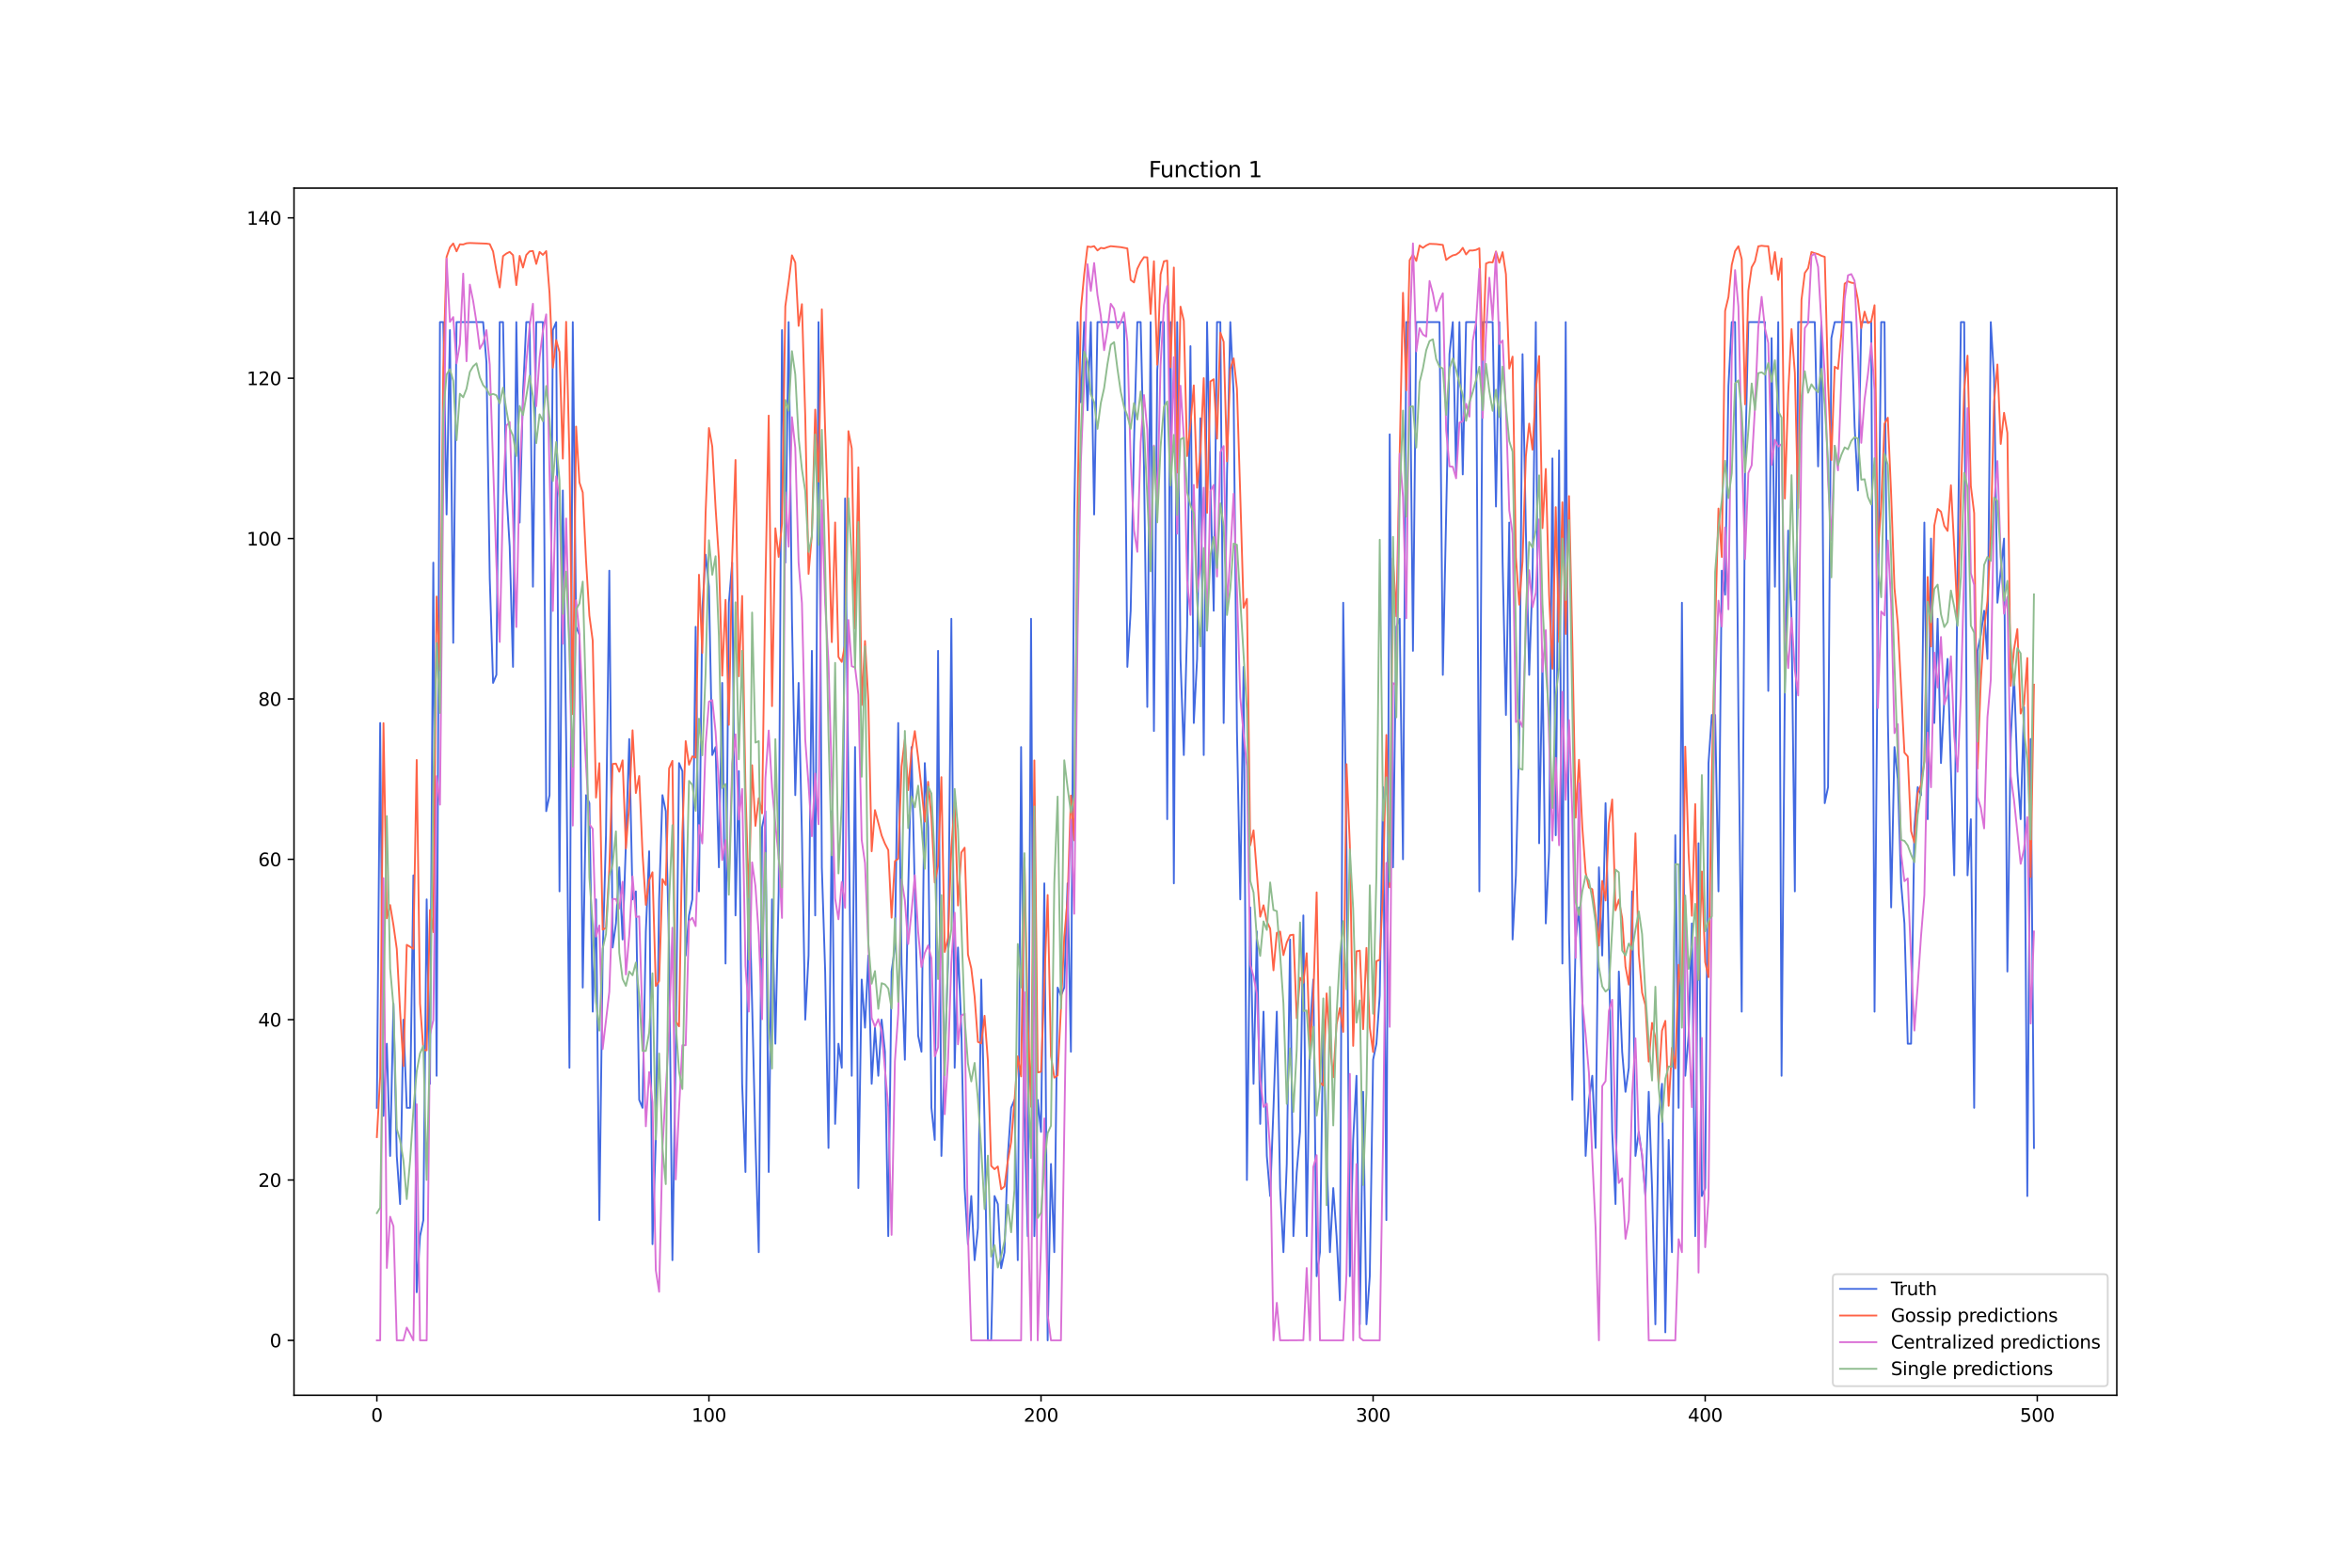 <?xml version="1.0" encoding="utf-8" standalone="no"?>
<!DOCTYPE svg PUBLIC "-//W3C//DTD SVG 1.1//EN"
  "http://www.w3.org/Graphics/SVG/1.1/DTD/svg11.dtd">
<svg xmlns:xlink="http://www.w3.org/1999/xlink" width="1296pt" height="864pt" viewBox="0 0 1296 864" xmlns="http://www.w3.org/2000/svg" version="1.1">
 <defs>
  <style type="text/css">*{stroke-linejoin: round; stroke-linecap: butt}</style>
 </defs>
 <g id="figure_1">
  <g id="patch_1">
   <path d="M 0 864 
L 1296 864 
L 1296 0 
L 0 0 
z
" style="fill: #ffffff"/>
  </g>
  <g id="axes_1">
   <g id="patch_2">
    <path d="M 162 768.96 
L 1166.4 768.96 
L 1166.4 103.68 
L 162 103.68 
z
" style="fill: #ffffff"/>
   </g>
   <g id="matplotlib.axis_1">
    <g id="xtick_1">
     <g id="line2d_1">
      <defs>
       <path id="m7f5d285eaa" d="M 0 0 
L 0 3.5 
" style="stroke: #000000; stroke-width: 0.8"/>
      </defs>
      <g>
       <use xlink:href="#m7f5d285eaa" x="207.655" y="768.96" style="stroke: #000000; stroke-width: 0.8"/>
      </g>
     </g>
     <g id="text_1">
      <!-- 0 -->
      <g transform="translate(204.473 783.558) scale(0.1 -0.1)">
       <defs>
        <path id="DejaVuSans-30" d="M 2034 4250 
Q 1547 4250 1301 3770 
Q 1056 3291 1056 2328 
Q 1056 1369 1301 889 
Q 1547 409 2034 409 
Q 2525 409 2770 889 
Q 3016 1369 3016 2328 
Q 3016 3291 2770 3770 
Q 2525 4250 2034 4250 
z
M 2034 4750 
Q 2819 4750 3233 4129 
Q 3647 3509 3647 2328 
Q 3647 1150 3233 529 
Q 2819 -91 2034 -91 
Q 1250 -91 836 529 
Q 422 1150 422 2328 
Q 422 3509 836 4129 
Q 1250 4750 2034 4750 
z
" transform="scale(0.016)"/>
       </defs>
       <use xlink:href="#DejaVuSans-30"/>
      </g>
     </g>
    </g>
    <g id="xtick_2">
     <g id="line2d_2">
      <g>
       <use xlink:href="#m7f5d285eaa" x="390.639" y="768.96" style="stroke: #000000; stroke-width: 0.8"/>
      </g>
     </g>
     <g id="text_2">
      <!-- 100 -->
      <g transform="translate(381.095 783.558) scale(0.1 -0.1)">
       <defs>
        <path id="DejaVuSans-31" d="M 794 531 
L 1825 531 
L 1825 4091 
L 703 3866 
L 703 4441 
L 1819 4666 
L 2450 4666 
L 2450 531 
L 3481 531 
L 3481 0 
L 794 0 
L 794 531 
z
" transform="scale(0.016)"/>
       </defs>
       <use xlink:href="#DejaVuSans-31"/>
       <use xlink:href="#DejaVuSans-30" x="63.623"/>
       <use xlink:href="#DejaVuSans-30" x="127.246"/>
      </g>
     </g>
    </g>
    <g id="xtick_3">
     <g id="line2d_3">
      <g>
       <use xlink:href="#m7f5d285eaa" x="573.623" y="768.96" style="stroke: #000000; stroke-width: 0.8"/>
      </g>
     </g>
     <g id="text_3">
      <!-- 200 -->
      <g transform="translate(564.079 783.558) scale(0.1 -0.1)">
       <defs>
        <path id="DejaVuSans-32" d="M 1228 531 
L 3431 531 
L 3431 0 
L 469 0 
L 469 531 
Q 828 903 1448 1529 
Q 2069 2156 2228 2338 
Q 2531 2678 2651 2914 
Q 2772 3150 2772 3378 
Q 2772 3750 2511 3984 
Q 2250 4219 1831 4219 
Q 1534 4219 1204 4116 
Q 875 4013 500 3803 
L 500 4441 
Q 881 4594 1212 4672 
Q 1544 4750 1819 4750 
Q 2544 4750 2975 4387 
Q 3406 4025 3406 3419 
Q 3406 3131 3298 2873 
Q 3191 2616 2906 2266 
Q 2828 2175 2409 1742 
Q 1991 1309 1228 531 
z
" transform="scale(0.016)"/>
       </defs>
       <use xlink:href="#DejaVuSans-32"/>
       <use xlink:href="#DejaVuSans-30" x="63.623"/>
       <use xlink:href="#DejaVuSans-30" x="127.246"/>
      </g>
     </g>
    </g>
    <g id="xtick_4">
     <g id="line2d_4">
      <g>
       <use xlink:href="#m7f5d285eaa" x="756.607" y="768.96" style="stroke: #000000; stroke-width: 0.8"/>
      </g>
     </g>
     <g id="text_4">
      <!-- 300 -->
      <g transform="translate(747.063 783.558) scale(0.1 -0.1)">
       <defs>
        <path id="DejaVuSans-33" d="M 2597 2516 
Q 3050 2419 3304 2112 
Q 3559 1806 3559 1356 
Q 3559 666 3084 287 
Q 2609 -91 1734 -91 
Q 1441 -91 1130 -33 
Q 819 25 488 141 
L 488 750 
Q 750 597 1062 519 
Q 1375 441 1716 441 
Q 2309 441 2620 675 
Q 2931 909 2931 1356 
Q 2931 1769 2642 2001 
Q 2353 2234 1838 2234 
L 1294 2234 
L 1294 2753 
L 1863 2753 
Q 2328 2753 2575 2939 
Q 2822 3125 2822 3475 
Q 2822 3834 2567 4026 
Q 2313 4219 1838 4219 
Q 1578 4219 1281 4162 
Q 984 4106 628 3988 
L 628 4550 
Q 988 4650 1302 4700 
Q 1616 4750 1894 4750 
Q 2613 4750 3031 4423 
Q 3450 4097 3450 3541 
Q 3450 3153 3228 2886 
Q 3006 2619 2597 2516 
z
" transform="scale(0.016)"/>
       </defs>
       <use xlink:href="#DejaVuSans-33"/>
       <use xlink:href="#DejaVuSans-30" x="63.623"/>
       <use xlink:href="#DejaVuSans-30" x="127.246"/>
      </g>
     </g>
    </g>
    <g id="xtick_5">
     <g id="line2d_5">
      <g>
       <use xlink:href="#m7f5d285eaa" x="939.591" y="768.96" style="stroke: #000000; stroke-width: 0.8"/>
      </g>
     </g>
     <g id="text_5">
      <!-- 400 -->
      <g transform="translate(930.047 783.558) scale(0.1 -0.1)">
       <defs>
        <path id="DejaVuSans-34" d="M 2419 4116 
L 825 1625 
L 2419 1625 
L 2419 4116 
z
M 2253 4666 
L 3047 4666 
L 3047 1625 
L 3713 1625 
L 3713 1100 
L 3047 1100 
L 3047 0 
L 2419 0 
L 2419 1100 
L 313 1100 
L 313 1709 
L 2253 4666 
z
" transform="scale(0.016)"/>
       </defs>
       <use xlink:href="#DejaVuSans-34"/>
       <use xlink:href="#DejaVuSans-30" x="63.623"/>
       <use xlink:href="#DejaVuSans-30" x="127.246"/>
      </g>
     </g>
    </g>
    <g id="xtick_6">
     <g id="line2d_6">
      <g>
       <use xlink:href="#m7f5d285eaa" x="1122.575" y="768.96" style="stroke: #000000; stroke-width: 0.8"/>
      </g>
     </g>
     <g id="text_6">
      <!-- 500 -->
      <g transform="translate(1113.032 783.558) scale(0.1 -0.1)">
       <defs>
        <path id="DejaVuSans-35" d="M 691 4666 
L 3169 4666 
L 3169 4134 
L 1269 4134 
L 1269 2991 
Q 1406 3038 1543 3061 
Q 1681 3084 1819 3084 
Q 2600 3084 3056 2656 
Q 3513 2228 3513 1497 
Q 3513 744 3044 326 
Q 2575 -91 1722 -91 
Q 1428 -91 1123 -41 
Q 819 9 494 109 
L 494 744 
Q 775 591 1075 516 
Q 1375 441 1709 441 
Q 2250 441 2565 725 
Q 2881 1009 2881 1497 
Q 2881 1984 2565 2268 
Q 2250 2553 1709 2553 
Q 1456 2553 1204 2497 
Q 953 2441 691 2322 
L 691 4666 
z
" transform="scale(0.016)"/>
       </defs>
       <use xlink:href="#DejaVuSans-35"/>
       <use xlink:href="#DejaVuSans-30" x="63.623"/>
       <use xlink:href="#DejaVuSans-30" x="127.246"/>
      </g>
     </g>
    </g>
   </g>
   <g id="matplotlib.axis_2">
    <g id="ytick_1">
     <g id="line2d_7">
      <defs>
       <path id="m6c3703bf5f" d="M 0 0 
L -3.5 0 
" style="stroke: #000000; stroke-width: 0.8"/>
      </defs>
      <g>
       <use xlink:href="#m6c3703bf5f" x="162" y="738.72" style="stroke: #000000; stroke-width: 0.8"/>
      </g>
     </g>
     <g id="text_7">
      <!-- 0 -->
      <g transform="translate(148.637 742.519) scale(0.1 -0.1)">
       <use xlink:href="#DejaVuSans-30"/>
      </g>
     </g>
    </g>
    <g id="ytick_2">
     <g id="line2d_8">
      <g>
       <use xlink:href="#m6c3703bf5f" x="162" y="650.342" style="stroke: #000000; stroke-width: 0.8"/>
      </g>
     </g>
     <g id="text_8">
      <!-- 20 -->
      <g transform="translate(142.275 654.141) scale(0.1 -0.1)">
       <use xlink:href="#DejaVuSans-32"/>
       <use xlink:href="#DejaVuSans-30" x="63.623"/>
      </g>
     </g>
    </g>
    <g id="ytick_3">
     <g id="line2d_9">
      <g>
       <use xlink:href="#m6c3703bf5f" x="162" y="561.964" style="stroke: #000000; stroke-width: 0.8"/>
      </g>
     </g>
     <g id="text_9">
      <!-- 40 -->
      <g transform="translate(142.275 565.763) scale(0.1 -0.1)">
       <use xlink:href="#DejaVuSans-34"/>
       <use xlink:href="#DejaVuSans-30" x="63.623"/>
      </g>
     </g>
    </g>
    <g id="ytick_4">
     <g id="line2d_10">
      <g>
       <use xlink:href="#m6c3703bf5f" x="162" y="473.586" style="stroke: #000000; stroke-width: 0.8"/>
      </g>
     </g>
     <g id="text_10">
      <!-- 60 -->
      <g transform="translate(142.275 477.385) scale(0.1 -0.1)">
       <defs>
        <path id="DejaVuSans-36" d="M 2113 2584 
Q 1688 2584 1439 2293 
Q 1191 2003 1191 1497 
Q 1191 994 1439 701 
Q 1688 409 2113 409 
Q 2538 409 2786 701 
Q 3034 994 3034 1497 
Q 3034 2003 2786 2293 
Q 2538 2584 2113 2584 
z
M 3366 4563 
L 3366 3988 
Q 3128 4100 2886 4159 
Q 2644 4219 2406 4219 
Q 1781 4219 1451 3797 
Q 1122 3375 1075 2522 
Q 1259 2794 1537 2939 
Q 1816 3084 2150 3084 
Q 2853 3084 3261 2657 
Q 3669 2231 3669 1497 
Q 3669 778 3244 343 
Q 2819 -91 2113 -91 
Q 1303 -91 875 529 
Q 447 1150 447 2328 
Q 447 3434 972 4092 
Q 1497 4750 2381 4750 
Q 2619 4750 2861 4703 
Q 3103 4656 3366 4563 
z
" transform="scale(0.016)"/>
       </defs>
       <use xlink:href="#DejaVuSans-36"/>
       <use xlink:href="#DejaVuSans-30" x="63.623"/>
      </g>
     </g>
    </g>
    <g id="ytick_5">
     <g id="line2d_11">
      <g>
       <use xlink:href="#m6c3703bf5f" x="162" y="385.208" style="stroke: #000000; stroke-width: 0.8"/>
      </g>
     </g>
     <g id="text_11">
      <!-- 80 -->
      <g transform="translate(142.275 389.007) scale(0.1 -0.1)">
       <defs>
        <path id="DejaVuSans-38" d="M 2034 2216 
Q 1584 2216 1326 1975 
Q 1069 1734 1069 1313 
Q 1069 891 1326 650 
Q 1584 409 2034 409 
Q 2484 409 2743 651 
Q 3003 894 3003 1313 
Q 3003 1734 2745 1975 
Q 2488 2216 2034 2216 
z
M 1403 2484 
Q 997 2584 770 2862 
Q 544 3141 544 3541 
Q 544 4100 942 4425 
Q 1341 4750 2034 4750 
Q 2731 4750 3128 4425 
Q 3525 4100 3525 3541 
Q 3525 3141 3298 2862 
Q 3072 2584 2669 2484 
Q 3125 2378 3379 2068 
Q 3634 1759 3634 1313 
Q 3634 634 3220 271 
Q 2806 -91 2034 -91 
Q 1263 -91 848 271 
Q 434 634 434 1313 
Q 434 1759 690 2068 
Q 947 2378 1403 2484 
z
M 1172 3481 
Q 1172 3119 1398 2916 
Q 1625 2713 2034 2713 
Q 2441 2713 2670 2916 
Q 2900 3119 2900 3481 
Q 2900 3844 2670 4047 
Q 2441 4250 2034 4250 
Q 1625 4250 1398 4047 
Q 1172 3844 1172 3481 
z
" transform="scale(0.016)"/>
       </defs>
       <use xlink:href="#DejaVuSans-38"/>
       <use xlink:href="#DejaVuSans-30" x="63.623"/>
      </g>
     </g>
    </g>
    <g id="ytick_6">
     <g id="line2d_12">
      <g>
       <use xlink:href="#m6c3703bf5f" x="162" y="296.829" style="stroke: #000000; stroke-width: 0.8"/>
      </g>
     </g>
     <g id="text_12">
      <!-- 100 -->
      <g transform="translate(135.912 300.629) scale(0.1 -0.1)">
       <use xlink:href="#DejaVuSans-31"/>
       <use xlink:href="#DejaVuSans-30" x="63.623"/>
       <use xlink:href="#DejaVuSans-30" x="127.246"/>
      </g>
     </g>
    </g>
    <g id="ytick_7">
     <g id="line2d_13">
      <g>
       <use xlink:href="#m6c3703bf5f" x="162" y="208.451" style="stroke: #000000; stroke-width: 0.8"/>
      </g>
     </g>
     <g id="text_13">
      <!-- 120 -->
      <g transform="translate(135.912 212.251) scale(0.1 -0.1)">
       <use xlink:href="#DejaVuSans-31"/>
       <use xlink:href="#DejaVuSans-32" x="63.623"/>
       <use xlink:href="#DejaVuSans-30" x="127.246"/>
      </g>
     </g>
    </g>
    <g id="ytick_8">
     <g id="line2d_14">
      <g>
       <use xlink:href="#m6c3703bf5f" x="162" y="120.073" style="stroke: #000000; stroke-width: 0.8"/>
      </g>
     </g>
     <g id="text_14">
      <!-- 140 -->
      <g transform="translate(135.912 123.873) scale(0.1 -0.1)">
       <use xlink:href="#DejaVuSans-31"/>
       <use xlink:href="#DejaVuSans-34" x="63.623"/>
       <use xlink:href="#DejaVuSans-30" x="127.246"/>
      </g>
     </g>
    </g>
   </g>
   <g id="line2d_15">
    <path d="M 207.655 610.572 
L 209.484 398.464 
L 211.314 614.991 
L 213.144 575.221 
L 214.974 637.085 
L 216.804 553.126 
L 218.634 637.085 
L 220.463 663.599 
L 222.293 561.964 
L 224.123 610.572 
L 225.953 610.572 
L 227.783 482.424 
L 229.613 712.207 
L 231.442 681.274 
L 233.272 672.436 
L 235.102 495.68 
L 236.932 597.315 
L 238.762 310.086 
L 240.592 592.896 
L 242.422 177.519 
L 244.251 177.519 
L 246.081 283.573 
L 247.911 181.938 
L 249.741 354.275 
L 251.571 177.519 
L 266.209 177.519 
L 268.039 199.614 
L 269.869 318.924 
L 271.699 376.37 
L 273.529 371.951 
L 275.359 177.519 
L 277.189 177.519 
L 279.018 270.316 
L 280.848 301.248 
L 282.678 367.532 
L 284.508 177.519 
L 286.338 287.992 
L 288.168 217.289 
L 289.997 177.519 
L 291.827 177.519 
L 293.657 323.343 
L 295.487 177.519 
L 299.147 177.519 
L 300.976 447.072 
L 302.806 438.234 
L 304.636 181.938 
L 306.466 177.519 
L 308.296 491.261 
L 310.126 270.316 
L 311.956 407.302 
L 313.785 588.477 
L 315.615 177.519 
L 317.445 345.437 
L 319.275 349.856 
L 321.105 544.288 
L 322.935 438.234 
L 324.764 442.653 
L 326.594 557.545 
L 328.424 495.68 
L 330.254 672.436 
L 332.084 526.613 
L 333.914 460.329 
L 335.743 314.505 
L 337.573 522.194 
L 339.403 508.937 
L 341.233 478.005 
L 343.063 517.775 
L 344.893 464.748 
L 346.723 407.302 
L 348.552 495.68 
L 350.382 491.261 
L 352.212 606.153 
L 354.042 610.572 
L 355.872 513.356 
L 357.702 469.167 
L 359.531 685.693 
L 361.361 628.247 
L 363.191 495.68 
L 365.021 438.234 
L 366.851 447.072 
L 368.681 522.194 
L 370.51 694.531 
L 372.34 579.639 
L 374.17 420.559 
L 376 424.978 
L 377.83 526.613 
L 379.66 504.518 
L 381.489 495.68 
L 383.319 345.437 
L 385.149 491.261 
L 386.979 336.6 
L 388.809 305.667 
L 390.639 323.343 
L 392.469 416.14 
L 394.298 411.721 
L 396.128 478.005 
L 397.958 376.37 
L 399.788 531.031 
L 401.618 332.181 
L 403.448 310.086 
L 405.277 504.518 
L 407.107 424.978 
L 408.937 597.315 
L 410.767 645.923 
L 412.597 482.424 
L 414.427 553.126 
L 416.256 628.247 
L 418.086 690.112 
L 419.916 455.91 
L 421.746 447.072 
L 423.576 645.923 
L 425.406 495.68 
L 427.236 575.221 
L 429.065 491.261 
L 430.895 181.938 
L 432.725 310.086 
L 434.555 177.519 
L 436.385 341.019 
L 438.215 438.234 
L 440.044 376.37 
L 441.874 460.329 
L 443.704 561.964 
L 445.534 526.613 
L 447.364 358.694 
L 449.194 504.518 
L 451.023 177.519 
L 452.853 478.005 
L 454.683 535.45 
L 456.513 632.666 
L 458.343 447.072 
L 460.173 619.41 
L 462.003 575.221 
L 463.832 588.477 
L 465.662 274.735 
L 469.322 592.896 
L 471.152 411.721 
L 472.982 654.761 
L 474.811 539.869 
L 476.641 566.383 
L 478.471 526.613 
L 480.301 597.315 
L 482.131 566.383 
L 483.961 592.896 
L 485.79 561.964 
L 487.62 579.639 
L 489.45 681.274 
L 491.28 535.45 
L 493.11 522.194 
L 494.94 398.464 
L 496.77 531.031 
L 498.599 584.058 
L 500.429 491.261 
L 502.259 411.721 
L 505.919 570.802 
L 507.749 579.639 
L 509.578 420.559 
L 511.408 455.91 
L 513.238 610.572 
L 515.068 628.247 
L 516.898 358.694 
L 518.728 637.085 
L 522.387 531.031 
L 524.217 341.019 
L 526.047 588.477 
L 527.877 522.194 
L 529.707 566.383 
L 531.536 654.761 
L 533.366 685.693 
L 535.196 659.18 
L 537.026 694.531 
L 538.856 676.855 
L 540.686 539.869 
L 542.516 619.41 
L 544.345 738.72 
L 546.175 738.72 
L 548.005 659.18 
L 549.835 663.599 
L 551.665 698.95 
L 553.495 690.112 
L 555.324 637.085 
L 557.154 610.572 
L 558.984 606.153 
L 560.814 694.531 
L 562.644 411.721 
L 564.474 614.991 
L 566.303 681.274 
L 568.133 341.019 
L 569.963 681.274 
L 571.793 606.153 
L 573.623 623.828 
L 575.453 486.842 
L 577.283 738.72 
L 579.112 641.504 
L 580.942 690.112 
L 582.772 544.288 
L 584.602 548.707 
L 586.432 544.288 
L 588.262 486.842 
L 590.091 579.639 
L 591.921 283.573 
L 593.751 177.519 
L 595.581 221.708 
L 597.411 177.519 
L 599.241 226.127 
L 601.07 177.519 
L 602.9 283.573 
L 604.73 177.519 
L 619.369 177.519 
L 621.199 367.532 
L 623.029 336.6 
L 624.858 243.803 
L 626.688 177.519 
L 628.518 177.519 
L 630.348 257.059 
L 632.178 389.627 
L 634.008 177.519 
L 635.837 402.883 
L 637.667 204.032 
L 639.497 177.519 
L 641.327 177.519 
L 643.157 451.491 
L 644.987 177.519 
L 646.817 486.842 
L 648.646 177.519 
L 650.476 363.113 
L 652.306 416.14 
L 654.136 345.437 
L 655.966 190.776 
L 657.796 398.464 
L 659.625 363.113 
L 661.455 230.546 
L 663.285 416.14 
L 665.115 177.519 
L 666.945 265.897 
L 668.775 336.6 
L 670.604 177.519 
L 672.434 177.519 
L 674.264 398.464 
L 676.094 261.478 
L 677.924 177.519 
L 679.754 217.289 
L 681.583 402.883 
L 683.413 495.68 
L 685.243 367.532 
L 687.073 650.342 
L 688.903 500.099 
L 690.733 597.315 
L 692.563 513.356 
L 694.392 619.41 
L 696.222 557.545 
L 698.052 637.085 
L 699.882 659.18 
L 701.712 610.572 
L 703.542 557.545 
L 705.371 654.761 
L 707.201 690.112 
L 709.031 641.504 
L 710.861 517.775 
L 712.691 681.274 
L 714.521 645.923 
L 716.35 623.828 
L 718.18 504.518 
L 720.01 681.274 
L 721.84 566.383 
L 723.67 539.869 
L 725.5 703.369 
L 727.33 690.112 
L 729.159 561.964 
L 730.989 637.085 
L 732.819 690.112 
L 734.649 654.761 
L 736.479 681.274 
L 738.309 716.625 
L 740.138 332.181 
L 741.968 469.167 
L 743.798 703.369 
L 745.628 628.247 
L 747.458 592.896 
L 749.288 729.882 
L 751.117 601.734 
L 752.947 729.882 
L 754.777 703.369 
L 756.607 584.058 
L 758.437 575.221 
L 760.267 548.707 
L 762.097 433.816 
L 763.926 672.436 
L 765.756 239.384 
L 767.586 478.005 
L 769.416 345.437 
L 771.246 341.019 
L 773.076 473.586 
L 774.905 177.519 
L 776.735 177.519 
L 778.565 358.694 
L 780.395 177.519 
L 793.204 177.519 
L 795.034 371.951 
L 798.693 195.195 
L 800.523 177.519 
L 802.353 261.478 
L 804.183 177.519 
L 806.013 261.478 
L 807.843 177.519 
L 813.332 177.519 
L 815.162 491.261 
L 816.992 177.519 
L 822.481 177.519 
L 824.311 279.154 
L 826.141 177.519 
L 827.971 310.086 
L 829.801 394.045 
L 831.63 287.992 
L 833.46 517.775 
L 835.29 482.424 
L 837.12 407.302 
L 838.95 195.195 
L 840.78 292.411 
L 842.61 371.951 
L 844.439 318.924 
L 846.269 177.519 
L 848.099 464.748 
L 849.929 363.113 
L 851.759 508.937 
L 853.589 469.167 
L 855.418 252.64 
L 857.248 460.329 
L 859.078 248.222 
L 860.908 531.031 
L 862.738 177.519 
L 864.568 513.356 
L 866.397 606.153 
L 868.227 517.775 
L 870.057 500.099 
L 871.887 548.707 
L 873.717 637.085 
L 875.547 606.153 
L 877.377 592.896 
L 879.206 632.666 
L 881.036 478.005 
L 882.866 526.613 
L 884.696 442.653 
L 886.526 522.194 
L 888.356 623.828 
L 890.185 663.599 
L 892.015 535.45 
L 893.845 579.639 
L 895.675 601.734 
L 897.505 588.477 
L 899.335 491.261 
L 901.164 637.085 
L 902.994 623.828 
L 904.824 637.085 
L 906.654 659.18 
L 908.484 601.734 
L 910.314 654.761 
L 912.144 729.882 
L 913.973 614.991 
L 915.803 597.315 
L 917.633 734.301 
L 919.463 628.247 
L 921.293 690.112 
L 923.123 460.329 
L 924.952 610.572 
L 926.782 332.181 
L 928.612 592.896 
L 930.442 570.802 
L 932.272 508.937 
L 934.102 681.274 
L 935.931 464.748 
L 937.761 659.18 
L 939.591 654.761 
L 941.421 420.559 
L 943.251 394.045 
L 945.081 394.045 
L 946.911 491.261 
L 948.74 314.505 
L 950.57 327.762 
L 952.4 212.87 
L 954.23 177.519 
L 956.06 177.519 
L 957.89 394.045 
L 959.719 557.545 
L 961.549 257.059 
L 963.379 177.519 
L 972.528 177.519 
L 974.358 380.789 
L 976.188 186.357 
L 978.018 323.343 
L 979.848 177.519 
L 981.678 592.896 
L 983.507 376.37 
L 985.337 292.411 
L 987.167 341.019 
L 988.997 491.261 
L 990.827 177.519 
L 999.976 177.519 
L 1001.806 257.059 
L 1003.636 177.519 
L 1005.465 442.653 
L 1007.295 433.816 
L 1009.125 186.357 
L 1010.955 177.519 
L 1020.104 177.519 
L 1021.934 234.965 
L 1023.764 270.316 
L 1025.594 177.519 
L 1031.083 177.519 
L 1032.913 557.545 
L 1034.743 341.019 
L 1036.573 177.519 
L 1038.403 177.519 
L 1040.232 394.045 
L 1042.062 500.099 
L 1043.892 411.721 
L 1045.722 429.397 
L 1047.552 486.842 
L 1049.382 508.937 
L 1051.211 575.221 
L 1053.041 575.221 
L 1054.871 455.91 
L 1056.701 433.816 
L 1058.531 438.234 
L 1060.361 287.992 
L 1062.191 451.491 
L 1064.02 296.829 
L 1065.85 398.464 
L 1067.68 341.019 
L 1069.51 420.559 
L 1071.34 385.208 
L 1073.17 363.113 
L 1074.999 424.978 
L 1076.829 482.424 
L 1078.659 314.505 
L 1080.489 177.519 
L 1082.319 177.519 
L 1084.149 482.424 
L 1085.978 451.491 
L 1087.808 610.572 
L 1089.638 358.694 
L 1091.468 349.856 
L 1093.298 336.6 
L 1095.128 363.113 
L 1096.958 177.519 
L 1098.787 208.451 
L 1100.617 332.181 
L 1104.277 296.829 
L 1106.107 535.45 
L 1107.937 407.302 
L 1109.766 371.951 
L 1111.596 424.978 
L 1113.426 451.491 
L 1115.256 389.627 
L 1117.086 659.18 
L 1118.916 407.302 
L 1120.745 632.666 
L 1120.745 632.666 
" clip-path="url(#p308e7415fe)" style="fill: none; stroke: #4169e1; stroke-linecap: square"/>
   </g>
   <g id="line2d_16">
    <path d="M 207.655 626.696 
L 209.484 593.415 
L 211.314 398.564 
L 213.144 506.083 
L 214.974 498.803 
L 216.804 509.913 
L 218.634 522.984 
L 220.463 557.424 
L 222.293 587.545 
L 224.123 520.723 
L 225.953 521.772 
L 227.783 522.952 
L 229.613 418.842 
L 231.442 553.043 
L 233.272 578.683 
L 235.102 578.886 
L 236.932 501.547 
L 238.762 513.727 
L 240.592 328.765 
L 242.422 369.515 
L 244.251 202.708 
L 246.081 141.59 
L 247.911 136.343 
L 249.741 134.166 
L 251.571 138.518 
L 253.401 134.649 
L 255.23 134.737 
L 257.06 134.078 
L 258.89 133.92 
L 268.039 134.267 
L 269.869 134.534 
L 271.699 138.573 
L 273.529 149.298 
L 275.359 158.425 
L 277.189 141.14 
L 279.018 139.738 
L 280.848 138.819 
L 282.678 140.596 
L 284.508 157.12 
L 286.338 141.018 
L 288.168 147.458 
L 289.997 140.519 
L 291.827 138.535 
L 293.657 138.324 
L 295.487 145.452 
L 297.317 138.846 
L 299.147 140.475 
L 300.976 138.379 
L 302.806 161.455 
L 304.636 202.654 
L 306.466 187.477 
L 308.296 193.96 
L 310.126 252.762 
L 311.956 177.373 
L 313.785 252.501 
L 315.615 393.614 
L 317.445 235.072 
L 319.275 265.877 
L 321.105 271.392 
L 322.935 309.098 
L 324.764 339.291 
L 326.594 353.031 
L 328.424 439.573 
L 330.254 420.606 
L 332.084 512.392 
L 333.914 511.392 
L 335.743 479.249 
L 337.573 421.017 
L 339.403 420.847 
L 341.233 425.323 
L 343.063 419.034 
L 344.893 467.605 
L 346.723 443.39 
L 348.552 402.481 
L 350.382 437.07 
L 352.212 427.697 
L 354.042 470.46 
L 355.872 498.71 
L 357.702 485.024 
L 359.531 480.72 
L 361.361 543.419 
L 363.191 540.697 
L 365.021 484.511 
L 366.851 487.736 
L 368.681 423.46 
L 370.51 419.32 
L 372.34 562.938 
L 374.17 565.643 
L 376 458.865 
L 377.83 408.457 
L 379.66 421.462 
L 381.489 416.853 
L 383.319 417.536 
L 385.149 316.759 
L 386.979 359.874 
L 388.809 282.445 
L 390.639 235.887 
L 392.469 246.057 
L 394.298 279.909 
L 396.128 308.021 
L 397.958 372.371 
L 399.788 330.603 
L 401.618 399.503 
L 403.448 307.532 
L 405.277 253.509 
L 407.107 372.729 
L 408.937 328.452 
L 410.767 434.81 
L 412.597 494.658 
L 414.427 421.727 
L 416.256 455.164 
L 418.086 439.913 
L 419.916 448.262 
L 421.746 322.753 
L 423.576 229.047 
L 425.406 389.178 
L 427.236 291.14 
L 429.065 306.917 
L 430.895 288.506 
L 432.725 168.843 
L 434.555 155.433 
L 436.385 140.734 
L 438.215 144.684 
L 440.044 179.612 
L 441.874 167.62 
L 443.704 229.307 
L 445.534 316.298 
L 447.364 294.576 
L 449.194 225.755 
L 451.023 265.432 
L 452.853 170.487 
L 454.683 237.437 
L 456.513 288.931 
L 458.343 353.903 
L 460.173 287.947 
L 462.003 362.082 
L 463.832 364.809 
L 465.662 355.108 
L 467.492 237.617 
L 469.322 247.1 
L 471.152 346.366 
L 472.982 257.571 
L 474.811 388.588 
L 476.641 353.292 
L 478.471 386.294 
L 480.301 469.167 
L 482.131 446.479 
L 485.79 460.425 
L 487.62 464.964 
L 489.45 468.505 
L 491.28 505.759 
L 493.11 474.678 
L 494.94 473.233 
L 496.77 422.474 
L 498.599 407.546 
L 500.429 435.455 
L 502.259 414.257 
L 504.089 402.935 
L 505.919 417.623 
L 507.749 434.413 
L 509.578 452.851 
L 511.408 430.87 
L 513.238 450.569 
L 515.068 486.375 
L 516.898 477.142 
L 518.728 428.304 
L 520.557 524.637 
L 522.387 516.88 
L 524.217 467.136 
L 526.047 442.161 
L 527.877 499.053 
L 529.707 469.844 
L 531.536 467.171 
L 533.366 526.024 
L 535.196 533.706 
L 537.026 549.254 
L 538.856 574.239 
L 540.686 575.035 
L 542.516 559.824 
L 544.345 584.704 
L 546.175 642.559 
L 548.005 644.379 
L 549.835 642.881 
L 551.665 655.434 
L 553.495 653.914 
L 555.324 639.827 
L 557.154 629.432 
L 558.984 607.169 
L 560.814 582.171 
L 562.644 593.237 
L 564.474 472.849 
L 566.303 560.768 
L 568.133 609.976 
L 569.963 419.083 
L 571.793 591.041 
L 573.623 590.661 
L 577.283 493.279 
L 579.112 582.01 
L 580.942 593.945 
L 582.772 592.705 
L 584.602 555.713 
L 586.432 516.467 
L 588.262 495.719 
L 590.091 438.44 
L 591.921 463.158 
L 593.751 279.288 
L 595.581 170.581 
L 597.411 151.268 
L 599.241 135.852 
L 601.07 136.143 
L 602.9 135.664 
L 604.73 138.029 
L 606.56 136.614 
L 608.39 136.908 
L 610.22 136.212 
L 612.05 135.672 
L 617.539 136.217 
L 621.199 136.91 
L 623.029 154.289 
L 624.858 155.656 
L 626.688 148.132 
L 628.518 144.434 
L 630.348 141.736 
L 632.178 141.845 
L 634.008 173.056 
L 635.837 143.987 
L 637.667 200.99 
L 639.497 151.234 
L 641.327 144.03 
L 643.157 143.631 
L 644.987 202.447 
L 646.817 147.437 
L 648.646 260.43 
L 650.476 168.994 
L 652.306 176.78 
L 654.136 251.375 
L 655.966 233.78 
L 657.796 212.404 
L 659.625 268.81 
L 661.455 248.951 
L 663.285 208.398 
L 665.115 282.664 
L 666.945 210.226 
L 668.775 208.996 
L 670.604 241.746 
L 672.434 183.327 
L 674.264 188.37 
L 676.094 254.265 
L 677.924 203.254 
L 679.754 197.503 
L 681.583 214.278 
L 683.413 272.766 
L 685.243 335.012 
L 687.073 330.044 
L 688.903 465.891 
L 690.733 457.603 
L 694.392 505.214 
L 696.222 498.927 
L 698.052 507.858 
L 699.882 511.746 
L 701.712 534.78 
L 703.542 514.138 
L 705.371 513.416 
L 707.201 526.403 
L 709.031 519.4 
L 710.861 515.388 
L 712.691 515.134 
L 714.521 561.164 
L 716.35 538.887 
L 718.18 541.665 
L 720.01 525.349 
L 721.84 577.838 
L 723.67 549.327 
L 725.5 491.813 
L 727.33 596.544 
L 729.159 598.29 
L 730.989 547.508 
L 732.819 576.055 
L 734.649 593.675 
L 736.479 564.622 
L 738.309 555.551 
L 740.138 568.689 
L 741.968 421.138 
L 743.798 465.965 
L 745.628 576.409 
L 747.458 524.295 
L 749.288 523.923 
L 751.117 567.218 
L 752.947 522.433 
L 754.777 566.317 
L 756.607 579.788 
L 758.437 529.74 
L 760.267 528.996 
L 762.097 489.79 
L 763.926 405.06 
L 765.756 488.966 
L 767.586 307.696 
L 769.416 339.671 
L 773.076 161.375 
L 774.905 215.103 
L 776.735 143.381 
L 778.565 140.306 
L 780.395 143.793 
L 782.225 135.286 
L 784.055 136.614 
L 785.884 135.273 
L 787.714 134.383 
L 791.374 134.533 
L 795.034 134.982 
L 796.864 143.278 
L 798.693 141.805 
L 800.523 140.75 
L 802.353 140.284 
L 804.183 139 
L 806.013 136.592 
L 807.843 140.229 
L 809.672 138.035 
L 811.502 138.051 
L 813.332 137.717 
L 815.162 136.83 
L 816.992 198.437 
L 818.822 145.232 
L 820.651 144.509 
L 822.481 144.616 
L 824.311 138.574 
L 826.141 144.792 
L 827.971 138.962 
L 829.801 151.102 
L 831.63 203.122 
L 833.46 196.536 
L 835.29 307.183 
L 837.12 333.241 
L 838.95 309.336 
L 840.78 251.442 
L 842.61 233.465 
L 844.439 247.83 
L 846.269 214.981 
L 848.099 196.224 
L 849.929 291.071 
L 851.759 258.45 
L 853.589 327.832 
L 855.418 368.588 
L 857.248 279.504 
L 859.078 353.794 
L 860.908 276.833 
L 862.738 349.377 
L 864.568 273.405 
L 866.397 354.114 
L 868.227 450.636 
L 870.057 418.732 
L 871.887 455.905 
L 873.717 480.82 
L 875.547 489.182 
L 877.377 490.083 
L 879.206 504.352 
L 881.036 521.158 
L 882.866 485.496 
L 884.696 496.286 
L 886.526 453.806 
L 888.356 440.617 
L 890.185 501.687 
L 892.015 495.815 
L 893.845 506.039 
L 895.675 532.684 
L 897.505 542.641 
L 899.335 510.822 
L 901.164 459.287 
L 902.994 525.719 
L 904.824 547.029 
L 906.654 553.951 
L 908.484 585.086 
L 910.314 563.751 
L 912.144 572.058 
L 913.973 597.665 
L 915.803 568.045 
L 917.633 562.63 
L 919.463 609.463 
L 921.293 577.504 
L 923.123 588.793 
L 924.952 531.728 
L 926.782 547.021 
L 928.612 411.498 
L 930.442 470.157 
L 932.272 504.721 
L 934.102 443.165 
L 935.931 539.757 
L 937.761 480.298 
L 939.591 530.234 
L 941.421 538.542 
L 943.251 427.688 
L 945.081 345.183 
L 946.911 280.269 
L 948.74 306.968 
L 950.57 171.357 
L 952.4 163.735 
L 954.23 146.001 
L 956.06 138.397 
L 957.89 135.712 
L 959.719 142.785 
L 961.549 222.842 
L 963.379 160.195 
L 965.209 147.303 
L 967.039 144.023 
L 968.869 135.754 
L 970.698 135.434 
L 972.528 135.667 
L 974.358 135.706 
L 976.188 151.017 
L 978.018 138.944 
L 979.848 154.264 
L 981.678 142.423 
L 983.507 274.775 
L 985.337 216.442 
L 987.167 181.375 
L 988.997 205.491 
L 990.827 279.972 
L 992.657 165.182 
L 994.486 150.43 
L 996.316 147.798 
L 998.146 138.909 
L 999.976 139.54 
L 1001.806 140.04 
L 1003.636 140.982 
L 1005.465 141.56 
L 1007.295 210.751 
L 1009.125 253.538 
L 1010.955 202.102 
L 1012.785 203.308 
L 1014.615 184.079 
L 1016.444 156.34 
L 1018.274 155.068 
L 1020.104 155.804 
L 1021.934 156.099 
L 1023.764 165.285 
L 1025.594 180.786 
L 1027.424 171.754 
L 1029.253 178.02 
L 1031.083 177.183 
L 1032.913 168.2 
L 1034.743 304.758 
L 1036.573 279.093 
L 1038.403 233.5 
L 1040.232 230.195 
L 1042.062 272.481 
L 1043.892 324.059 
L 1045.722 343.868 
L 1049.382 414.794 
L 1051.211 416.91 
L 1053.041 458.088 
L 1054.871 464.329 
L 1056.701 437.115 
L 1058.531 432.467 
L 1060.361 419.494 
L 1062.191 317.989 
L 1064.02 356.253 
L 1065.85 289.615 
L 1067.68 280.472 
L 1069.51 282.006 
L 1071.34 289.828 
L 1073.17 292.615 
L 1074.999 267.469 
L 1076.829 302.057 
L 1078.659 340.675 
L 1080.489 272.735 
L 1082.319 214.343 
L 1084.149 196.005 
L 1085.978 267.813 
L 1087.808 282.828 
L 1089.638 423.596 
L 1091.468 374.961 
L 1093.298 346.632 
L 1095.128 331.294 
L 1096.958 295.723 
L 1098.787 221.409 
L 1100.617 200.866 
L 1102.447 244.687 
L 1104.277 227.499 
L 1106.107 238.579 
L 1107.937 377.98 
L 1109.766 357.844 
L 1111.596 346.695 
L 1113.426 393.269 
L 1115.256 388.319 
L 1117.086 362.669 
L 1118.916 483.301 
L 1120.745 377.33 
L 1120.745 377.33 
" clip-path="url(#p308e7415fe)" style="fill: none; stroke: #ff6347; stroke-linecap: square"/>
   </g>
   <g id="line2d_17">
    <path d="M 207.655 738.72 
L 209.484 738.72 
L 211.314 483.973 
L 213.144 698.801 
L 214.974 670.556 
L 216.804 675.814 
L 218.634 738.72 
L 222.293 738.72 
L 224.123 731.676 
L 225.953 735.069 
L 227.783 738.72 
L 229.613 608.59 
L 231.442 738.72 
L 235.102 738.72 
L 236.932 570.189 
L 238.762 562.267 
L 240.592 427.724 
L 242.422 443.473 
L 244.251 266.697 
L 246.081 142.592 
L 247.911 177.364 
L 249.741 174.766 
L 251.571 200.281 
L 253.401 189.648 
L 255.23 150.815 
L 257.06 199.107 
L 258.89 156.859 
L 260.72 165.876 
L 262.55 177.632 
L 264.38 192.23 
L 266.209 188.963 
L 268.039 181.929 
L 269.869 200.953 
L 273.529 310.682 
L 275.359 353.805 
L 277.189 273.58 
L 279.018 234.593 
L 280.848 232.653 
L 282.678 286.303 
L 284.508 345.576 
L 286.338 260.572 
L 288.168 222.849 
L 289.997 199.864 
L 291.827 179.947 
L 293.657 167.412 
L 295.487 223.857 
L 297.317 197.111 
L 299.147 182.358 
L 300.976 173.277 
L 302.806 261.066 
L 304.636 336.726 
L 306.466 262.494 
L 308.296 274.43 
L 310.126 354.803 
L 311.956 285.757 
L 313.785 354.833 
L 315.615 455.002 
L 317.445 330.85 
L 319.275 349.351 
L 321.105 389.336 
L 324.764 454.238 
L 326.594 456.807 
L 328.424 516.171 
L 330.254 510.035 
L 332.084 578.174 
L 335.743 546.665 
L 337.573 495.414 
L 339.403 495.528 
L 341.233 500.723 
L 343.063 485.936 
L 344.893 537.074 
L 346.723 515.544 
L 348.552 482.981 
L 350.382 505.379 
L 352.212 505.053 
L 355.872 620.726 
L 357.702 590.849 
L 359.531 607.46 
L 361.361 700.017 
L 363.191 711.935 
L 365.021 633.112 
L 368.681 568.306 
L 370.51 511.288 
L 372.34 650.049 
L 374.17 610.962 
L 376 576.05 
L 377.83 576.054 
L 379.66 507.672 
L 381.489 505.815 
L 383.319 510.428 
L 385.149 454.713 
L 386.979 464.838 
L 388.809 410.33 
L 390.639 386.731 
L 392.469 385.812 
L 394.298 403.309 
L 396.128 432.343 
L 397.958 474.004 
L 399.788 463.019 
L 401.618 485.767 
L 403.448 420.908 
L 405.277 404.71 
L 407.107 451.674 
L 408.937 434.804 
L 410.767 532.394 
L 412.597 557.519 
L 414.427 475.26 
L 416.256 488.321 
L 418.086 515.184 
L 419.916 561.718 
L 421.746 429.041 
L 423.576 402.623 
L 425.406 434.161 
L 427.236 454.214 
L 429.065 472.162 
L 430.895 505.891 
L 432.725 271.255 
L 434.555 301.285 
L 436.385 229.934 
L 438.215 246.778 
L 440.044 310.157 
L 441.874 332.338 
L 443.704 407.711 
L 445.534 432.517 
L 447.364 460.881 
L 449.194 426.317 
L 451.023 454.277 
L 452.853 275.647 
L 454.683 332.67 
L 456.513 364.819 
L 460.173 495.155 
L 462.003 506.641 
L 463.832 486.076 
L 465.662 500.336 
L 467.492 341.715 
L 469.322 367.18 
L 471.152 367.802 
L 472.982 382.827 
L 474.811 462.882 
L 476.641 475.718 
L 478.471 520.543 
L 480.301 560.942 
L 482.131 565.851 
L 483.961 561.706 
L 485.79 568.184 
L 489.45 610.094 
L 491.28 680.589 
L 493.11 584.995 
L 494.94 558.66 
L 496.77 484.63 
L 498.599 496.242 
L 500.429 520.261 
L 502.259 502.654 
L 504.089 482.337 
L 505.919 513.588 
L 507.749 532.983 
L 509.578 525.219 
L 511.408 521.023 
L 513.238 528.091 
L 515.068 582.248 
L 516.898 577.21 
L 518.728 502.362 
L 520.557 614.093 
L 522.387 583.965 
L 524.217 530.443 
L 526.047 502.981 
L 527.877 575.562 
L 529.707 559.76 
L 531.536 558.596 
L 533.366 680.591 
L 535.196 738.72 
L 562.644 738.72 
L 564.474 546.766 
L 566.303 664.928 
L 568.133 738.72 
L 569.963 490.252 
L 571.793 738.72 
L 573.623 685.243 
L 575.453 616.398 
L 577.283 724.619 
L 579.112 738.72 
L 584.602 738.72 
L 588.262 507.184 
L 590.091 451.805 
L 591.921 503.615 
L 593.751 350.053 
L 595.581 254.559 
L 597.411 210.257 
L 599.241 145.609 
L 601.07 160.326 
L 602.9 144.972 
L 604.73 162.525 
L 606.56 174.049 
L 608.39 193.001 
L 610.22 181.972 
L 612.05 167.426 
L 613.879 170.179 
L 615.709 181.043 
L 617.539 177.605 
L 619.369 172.221 
L 621.199 188.312 
L 623.029 254.213 
L 624.858 292.107 
L 626.688 304.126 
L 628.518 244.104 
L 630.348 217.735 
L 632.178 236.929 
L 634.008 305.47 
L 635.837 245.514 
L 637.667 277.793 
L 639.497 201.174 
L 641.327 168.295 
L 643.157 157.656 
L 644.987 264.283 
L 646.817 196.862 
L 648.646 294.125 
L 650.476 212.588 
L 652.306 240.736 
L 654.136 320.089 
L 655.966 338.905 
L 657.796 267.236 
L 659.625 326.477 
L 661.455 312.543 
L 663.285 268.788 
L 665.115 347.313 
L 666.945 270.732 
L 668.775 267.265 
L 670.604 317.732 
L 672.434 249.152 
L 674.264 245.838 
L 676.094 335.046 
L 677.924 305.668 
L 679.754 272.105 
L 681.583 324.846 
L 683.413 384.257 
L 685.243 404.577 
L 687.073 422.241 
L 688.903 531.719 
L 690.733 538.077 
L 692.563 547.675 
L 694.392 594.886 
L 696.222 610.09 
L 698.052 608.27 
L 699.882 634.217 
L 701.712 738.72 
L 703.542 718.021 
L 705.371 738.72 
L 718.18 738.629 
L 720.01 698.852 
L 721.84 738.72 
L 723.67 643.157 
L 725.5 636.694 
L 727.33 738.72 
L 740.138 738.72 
L 741.968 701.577 
L 743.798 591.843 
L 745.628 738.72 
L 747.458 641.558 
L 749.288 737.231 
L 751.117 738.72 
L 760.267 738.72 
L 762.097 627.782 
L 763.926 475.55 
L 765.756 565.929 
L 767.586 376.434 
L 769.416 377.618 
L 771.246 250.043 
L 773.076 273.815 
L 774.905 340.716 
L 776.735 184.074 
L 778.565 134.154 
L 780.395 193.639 
L 782.225 180.844 
L 784.055 184.364 
L 785.884 185.49 
L 787.714 154.866 
L 789.544 161.648 
L 791.374 171.549 
L 793.204 165.555 
L 795.034 161.624 
L 796.864 237.173 
L 798.693 256.983 
L 800.523 257.254 
L 802.353 263.598 
L 804.183 232.929 
L 806.013 232.169 
L 807.843 222.531 
L 809.672 229.588 
L 811.502 187.917 
L 813.332 177.818 
L 815.162 148.198 
L 816.992 230.332 
L 818.822 184.035 
L 820.651 153.049 
L 822.481 176.368 
L 824.311 138.846 
L 826.141 189.61 
L 827.971 187.653 
L 829.801 225.363 
L 831.63 281.294 
L 833.46 294.098 
L 835.29 397.926 
L 837.12 396.695 
L 838.95 400.734 
L 840.78 345.609 
L 842.61 314.216 
L 844.439 334.648 
L 846.269 326.607 
L 848.099 286.177 
L 849.929 370.258 
L 851.759 347.297 
L 853.589 407.781 
L 855.418 463.261 
L 857.248 417.686 
L 859.078 465.837 
L 860.908 381.309 
L 862.738 440.817 
L 864.568 396.88 
L 866.397 449.35 
L 868.227 527.892 
L 870.057 431.649 
L 871.887 552.147 
L 873.717 570.217 
L 875.547 591.5 
L 877.377 637.847 
L 879.206 676.716 
L 881.036 738.72 
L 882.866 598.557 
L 884.696 595.85 
L 886.526 557.159 
L 888.356 551 
L 890.185 627.022 
L 892.015 651.978 
L 893.845 649.395 
L 895.675 682.739 
L 897.505 672.474 
L 899.335 603.711 
L 901.164 572.233 
L 902.994 626.295 
L 904.824 635.999 
L 906.654 658.49 
L 908.484 738.72 
L 923.123 738.72 
L 924.952 682.961 
L 926.782 690.109 
L 928.612 496.334 
L 930.442 564.624 
L 932.272 610.168 
L 934.102 516.555 
L 935.931 701.36 
L 937.761 572.037 
L 939.591 687.378 
L 941.421 660.618 
L 943.251 491.285 
L 945.081 376.81 
L 946.911 331.037 
L 948.74 345.318 
L 950.57 290.706 
L 952.4 335.811 
L 954.23 196.045 
L 956.06 148.865 
L 957.89 168.94 
L 959.719 245.956 
L 961.549 308.105 
L 963.379 260.676 
L 965.209 256.403 
L 967.039 224.231 
L 968.869 180.282 
L 970.698 163.606 
L 972.528 181.069 
L 974.358 189.022 
L 976.188 256.168 
L 978.018 242.428 
L 979.848 246.088 
L 981.678 244.775 
L 983.507 347.325 
L 985.337 368.231 
L 987.167 340.558 
L 988.997 369.349 
L 990.827 383.258 
L 992.657 239.554 
L 994.486 180.852 
L 996.316 178.062 
L 998.146 140.955 
L 999.976 139.801 
L 1001.806 147.058 
L 1003.636 177.969 
L 1005.465 206.555 
L 1007.295 264.621 
L 1009.125 297.696 
L 1010.955 245.635 
L 1012.785 259.231 
L 1014.615 209.199 
L 1016.444 164.813 
L 1018.274 151.762 
L 1020.104 151.05 
L 1021.934 154.804 
L 1023.764 195.291 
L 1025.594 244.076 
L 1027.424 220.106 
L 1029.253 206.338 
L 1031.083 189.133 
L 1032.913 214.972 
L 1034.743 390.238 
L 1036.573 337.01 
L 1038.403 339.127 
L 1040.232 297.913 
L 1042.062 332.413 
L 1043.892 404.06 
L 1045.722 399.087 
L 1047.552 470.508 
L 1049.382 485.64 
L 1051.211 484.111 
L 1053.041 528.953 
L 1054.871 567.978 
L 1056.701 543.094 
L 1058.531 515.914 
L 1060.361 493.359 
L 1062.191 403.727 
L 1064.02 433.888 
L 1065.85 359.656 
L 1067.68 378.922 
L 1069.51 351.077 
L 1071.34 388.2 
L 1073.17 382.931 
L 1074.999 361.717 
L 1076.829 405.726 
L 1078.659 425.334 
L 1080.489 383.019 
L 1082.319 313.504 
L 1084.149 224.961 
L 1085.978 315.913 
L 1087.808 322.369 
L 1089.638 439.15 
L 1091.468 445.158 
L 1093.298 456.542 
L 1095.128 395.324 
L 1096.958 374.649 
L 1098.787 277.783 
L 1100.617 254.078 
L 1102.447 306.564 
L 1104.277 338.239 
L 1106.107 328.863 
L 1107.937 427.745 
L 1109.766 440.973 
L 1113.426 476.08 
L 1115.256 468.225 
L 1117.086 450.313 
L 1118.916 564.094 
L 1120.745 513.381 
L 1120.745 513.381 
" clip-path="url(#p308e7415fe)" style="fill: none; stroke: #da70d6; stroke-linecap: square"/>
   </g>
   <g id="line2d_18">
    <path d="M 207.655 668.594 
L 209.484 665.607 
L 213.144 449.756 
L 214.974 533.764 
L 216.804 554.569 
L 218.634 622.085 
L 220.463 628.367 
L 222.293 639.514 
L 224.123 660.866 
L 225.953 639.835 
L 227.783 611.832 
L 229.613 590.509 
L 231.442 580.551 
L 233.272 576.438 
L 235.102 650.294 
L 236.932 575.523 
L 238.762 431.553 
L 240.592 354.391 
L 242.422 392.94 
L 244.251 227.522 
L 246.081 206.41 
L 247.911 203.501 
L 249.741 209.88 
L 251.571 242.61 
L 253.401 217.018 
L 255.23 218.959 
L 257.06 214.257 
L 258.89 204.974 
L 260.72 201.889 
L 262.55 200.253 
L 264.38 207.879 
L 266.209 212.263 
L 268.039 214.248 
L 269.869 217.71 
L 271.699 217.099 
L 273.529 217.865 
L 275.359 222.362 
L 277.189 213.655 
L 279.018 225.856 
L 280.848 236.009 
L 282.678 240.079 
L 284.508 251.367 
L 286.338 223.739 
L 288.168 228.785 
L 289.997 218.387 
L 291.827 207.102 
L 293.657 218.506 
L 295.487 244.245 
L 297.317 228.343 
L 299.147 232.141 
L 300.976 212.721 
L 302.806 230.888 
L 304.636 265.099 
L 306.466 243.618 
L 308.296 264.657 
L 310.126 338.346 
L 311.956 315.034 
L 313.785 358.759 
L 315.615 422.659 
L 317.445 335.907 
L 319.275 332.653 
L 321.105 320.549 
L 322.935 388.454 
L 324.764 483.594 
L 326.594 509.502 
L 328.424 551.978 
L 330.254 568.026 
L 332.084 522.843 
L 333.914 514.782 
L 335.743 482.76 
L 337.573 476.404 
L 339.403 458.178 
L 341.233 525.13 
L 343.063 539.504 
L 344.893 543.355 
L 346.723 535.44 
L 348.552 537.502 
L 350.382 530.473 
L 352.212 549.063 
L 354.042 579.202 
L 355.872 579.194 
L 357.702 569.048 
L 359.531 536.414 
L 361.361 627.965 
L 363.191 580.625 
L 365.021 632.301 
L 366.851 652.608 
L 368.681 497.107 
L 370.51 454.807 
L 372.34 563.978 
L 374.17 590.521 
L 376 600.194 
L 377.83 509.057 
L 379.66 430.37 
L 381.489 432.557 
L 383.319 446.87 
L 385.149 396.094 
L 386.979 416.284 
L 388.809 370.661 
L 390.639 297.751 
L 392.469 316.766 
L 394.298 306.547 
L 396.128 350.527 
L 397.958 434.282 
L 399.788 432.056 
L 401.618 493.098 
L 403.448 428.025 
L 405.277 331.947 
L 407.107 418.491 
L 408.937 358.692 
L 410.767 451.542 
L 412.597 528.842 
L 414.427 337.597 
L 416.256 409.279 
L 418.086 408.452 
L 419.916 527.687 
L 421.746 469.998 
L 423.576 566.537 
L 425.406 588.911 
L 427.236 407.382 
L 429.065 472.954 
L 430.895 489.055 
L 432.725 220.452 
L 434.555 226.417 
L 436.385 193.55 
L 438.215 206.395 
L 440.044 241.183 
L 441.874 258.589 
L 443.704 270.621 
L 445.534 304.168 
L 447.364 295.824 
L 449.194 239.458 
L 451.023 300.294 
L 452.853 236.901 
L 454.683 310.525 
L 456.513 404.664 
L 458.343 471.4 
L 460.173 365.323 
L 462.003 481.381 
L 463.832 442.884 
L 465.662 352.941 
L 467.492 274.573 
L 469.322 307.425 
L 471.152 368.398 
L 472.982 287.68 
L 474.811 428.109 
L 476.641 356.256 
L 478.471 519.689 
L 480.301 542.152 
L 482.131 535.194 
L 483.961 556.013 
L 485.79 541.845 
L 487.62 542.555 
L 489.45 544.813 
L 491.28 555.81 
L 493.11 506.105 
L 494.94 552.123 
L 496.77 498.377 
L 498.599 402.849 
L 500.429 456.417 
L 502.259 438.994 
L 504.089 444.946 
L 505.919 433.015 
L 507.749 455.143 
L 509.578 478.852 
L 511.408 433.446 
L 513.238 437.319 
L 515.068 473.34 
L 516.898 539.605 
L 518.728 493.303 
L 520.557 592.537 
L 522.387 524.095 
L 524.217 512.151 
L 526.047 434.793 
L 527.877 457.065 
L 531.536 561.27 
L 533.366 586.183 
L 535.196 596.004 
L 537.026 585.805 
L 538.856 605.814 
L 540.686 633.386 
L 542.516 666.36 
L 544.345 636.916 
L 546.175 692.559 
L 548.005 686.255 
L 549.835 698.546 
L 551.665 692.241 
L 553.495 683.986 
L 555.324 663.974 
L 557.154 679.141 
L 558.984 655.754 
L 560.814 520.272 
L 562.644 544.254 
L 564.474 470.228 
L 566.303 594.802 
L 568.133 638.218 
L 569.963 444.485 
L 571.793 671.239 
L 573.623 668.361 
L 575.453 641.394 
L 577.283 624.482 
L 579.112 620.397 
L 580.942 486.549 
L 582.772 439.032 
L 584.602 555.869 
L 586.432 419.006 
L 588.262 434.093 
L 590.091 447.812 
L 591.921 439.085 
L 593.751 305.237 
L 595.581 238.835 
L 597.411 193.753 
L 599.241 199.311 
L 601.07 217.301 
L 602.9 221.715 
L 604.73 236.346 
L 606.56 222.138 
L 608.39 213.93 
L 610.22 200.751 
L 612.05 190.012 
L 613.879 188.556 
L 615.709 203.106 
L 617.539 215.791 
L 619.369 224.243 
L 621.199 229.102 
L 623.029 236.335 
L 624.858 222.146 
L 626.688 231.218 
L 628.518 215.734 
L 630.348 235.78 
L 632.178 273.614 
L 634.008 314.914 
L 635.837 246.031 
L 637.667 287.904 
L 639.497 246.338 
L 641.327 224.309 
L 643.157 221.216 
L 644.987 267.602 
L 646.817 239.682 
L 648.646 283.833 
L 650.476 242.127 
L 652.306 241.222 
L 654.136 271.275 
L 655.966 278.536 
L 657.796 282.924 
L 659.625 330.953 
L 661.455 356.261 
L 663.285 302.032 
L 665.115 347.595 
L 666.945 306.275 
L 668.775 295.972 
L 670.604 313.03 
L 672.434 277.426 
L 674.264 289.903 
L 676.094 338.943 
L 677.924 324.536 
L 679.754 299.583 
L 681.583 300.252 
L 687.073 391.253 
L 688.903 485.483 
L 690.733 491.872 
L 692.563 517.032 
L 694.392 526.82 
L 696.222 507.787 
L 698.052 512.506 
L 699.882 486.336 
L 701.712 501.501 
L 703.542 502.158 
L 705.371 526.037 
L 707.201 553.016 
L 709.031 608.4 
L 710.861 577.783 
L 712.691 612.787 
L 714.521 578.591 
L 716.35 508.395 
L 718.18 557.197 
L 720.01 556.901 
L 721.84 583.707 
L 723.67 565.854 
L 725.5 614.815 
L 727.33 598.841 
L 729.159 550.251 
L 730.989 664.247 
L 732.819 543.887 
L 734.649 620.277 
L 736.479 559.142 
L 738.309 526.707 
L 740.138 507.658 
L 741.968 545.235 
L 743.798 468.147 
L 745.628 500.859 
L 747.458 563.59 
L 749.288 551.356 
L 751.117 653.111 
L 752.947 602.398 
L 754.777 487.939 
L 756.607 558.679 
L 758.437 482.028 
L 760.267 297.473 
L 762.097 452.334 
L 763.926 428.405 
L 765.756 485.972 
L 767.586 295.856 
L 769.416 395.363 
L 771.246 274.286 
L 773.076 226.259 
L 774.905 284.743 
L 776.735 224.253 
L 778.565 223.93 
L 780.395 246.697 
L 782.225 210.694 
L 784.055 203.062 
L 785.884 193.003 
L 787.714 187.933 
L 789.544 186.988 
L 791.374 197.965 
L 793.204 202.131 
L 795.034 203.114 
L 796.864 228.69 
L 798.693 203.276 
L 800.523 197.532 
L 802.353 203.87 
L 804.183 211.376 
L 806.013 217.531 
L 807.843 231.93 
L 809.672 221.894 
L 811.502 216.065 
L 813.332 209.308 
L 815.162 202.117 
L 816.992 226.089 
L 818.822 200.548 
L 820.651 215.634 
L 822.481 226.417 
L 824.311 214.767 
L 826.141 229.849 
L 827.971 202.041 
L 829.801 224.11 
L 831.63 243.098 
L 833.46 248.911 
L 835.29 347.882 
L 837.12 423.483 
L 838.95 424.168 
L 840.78 337.42 
L 842.61 298.679 
L 844.439 301.81 
L 846.269 291.96 
L 848.099 261.963 
L 849.929 332.597 
L 851.759 368.411 
L 853.589 394.956 
L 855.418 445.313 
L 857.248 383.143 
L 859.078 368.008 
L 860.908 296.807 
L 862.738 330.695 
L 864.568 286.7 
L 868.227 497.029 
L 870.057 504.334 
L 871.887 491.141 
L 873.717 482.552 
L 875.547 485.411 
L 877.377 495.39 
L 879.206 508.391 
L 881.036 532.944 
L 882.866 543.639 
L 884.696 546.476 
L 886.526 544.901 
L 890.185 479.284 
L 892.015 480.775 
L 893.845 523.861 
L 895.675 526.642 
L 897.505 520.008 
L 899.335 523.476 
L 901.164 512.481 
L 902.994 502.24 
L 904.824 514.77 
L 906.654 547.638 
L 908.484 573.916 
L 910.314 595.516 
L 912.144 543.815 
L 913.973 599.478 
L 915.803 618.408 
L 917.633 594.49 
L 919.463 587.759 
L 921.293 587.909 
L 923.123 476.293 
L 924.952 476.352 
L 926.782 566.403 
L 928.612 493.506 
L 930.442 533.993 
L 932.272 520.7 
L 934.102 498.145 
L 935.931 540.137 
L 937.761 427.186 
L 939.591 513.295 
L 941.421 507.281 
L 943.251 504.953 
L 945.081 315.203 
L 946.911 291.143 
L 948.74 275.763 
L 950.57 253.964 
L 952.4 274.513 
L 954.23 260.805 
L 956.06 211.299 
L 957.89 209.63 
L 959.719 227.18 
L 961.549 260.349 
L 963.379 236.98 
L 965.209 211.342 
L 967.039 225.957 
L 968.869 205.652 
L 970.698 205.19 
L 972.528 206.489 
L 974.358 200.071 
L 976.188 210.409 
L 978.018 198.559 
L 979.848 226.609 
L 981.678 230.093 
L 983.507 381.714 
L 985.337 329.417 
L 987.167 261.86 
L 988.997 330.558 
L 992.657 218.682 
L 994.486 204.602 
L 996.316 216.444 
L 998.146 211.785 
L 999.976 214.417 
L 1001.806 216.145 
L 1003.636 203.246 
L 1005.465 223.274 
L 1007.295 254.024 
L 1009.125 318.231 
L 1010.955 245.705 
L 1012.785 256.395 
L 1014.615 250.745 
L 1016.444 246.567 
L 1018.274 247.606 
L 1020.104 242.952 
L 1021.934 240.956 
L 1023.764 241.702 
L 1025.594 264.369 
L 1027.424 264.108 
L 1029.253 273.897 
L 1031.083 278.066 
L 1032.913 252.52 
L 1034.743 311.683 
L 1036.573 329.16 
L 1038.403 250.127 
L 1040.232 256.213 
L 1042.062 307.317 
L 1043.892 366.13 
L 1045.722 417.735 
L 1047.552 462.857 
L 1049.382 463.433 
L 1051.211 465.957 
L 1053.041 471.019 
L 1054.871 475.168 
L 1056.701 449.101 
L 1058.531 436.245 
L 1060.361 419.764 
L 1062.191 331.638 
L 1064.02 342.955 
L 1065.85 324.567 
L 1067.68 322.208 
L 1069.51 338.542 
L 1071.34 345.59 
L 1073.17 342.833 
L 1074.999 325.465 
L 1076.829 334.472 
L 1078.659 344.894 
L 1080.489 317.904 
L 1082.319 260.603 
L 1084.149 268.55 
L 1085.978 344.84 
L 1087.808 348.698 
L 1089.638 408.739 
L 1091.468 342.358 
L 1093.298 311.325 
L 1095.128 306.922 
L 1096.958 309.152 
L 1098.787 274.218 
L 1100.617 276.096 
L 1102.447 306.804 
L 1104.277 331.062 
L 1106.107 320.144 
L 1107.937 354.655 
L 1109.766 377.766 
L 1111.596 357.232 
L 1113.426 360.129 
L 1115.256 402.965 
L 1117.086 418.55 
L 1118.916 462.589 
L 1120.745 327.575 
L 1120.745 327.575 
" clip-path="url(#p308e7415fe)" style="fill: none; stroke: #8fbc8f; stroke-linecap: square"/>
   </g>
   <g id="patch_3">
    <path d="M 162 768.96 
L 162 103.68 
" style="fill: none; stroke: #000000; stroke-width: 0.8; stroke-linejoin: miter; stroke-linecap: square"/>
   </g>
   <g id="patch_4">
    <path d="M 1166.4 768.96 
L 1166.4 103.68 
" style="fill: none; stroke: #000000; stroke-width: 0.8; stroke-linejoin: miter; stroke-linecap: square"/>
   </g>
   <g id="patch_5">
    <path d="M 162 768.96 
L 1166.4 768.96 
" style="fill: none; stroke: #000000; stroke-width: 0.8; stroke-linejoin: miter; stroke-linecap: square"/>
   </g>
   <g id="patch_6">
    <path d="M 162 103.68 
L 1166.4 103.68 
" style="fill: none; stroke: #000000; stroke-width: 0.8; stroke-linejoin: miter; stroke-linecap: square"/>
   </g>
   <g id="text_15">
    <!-- Function 1 -->
    <g transform="translate(632.958 97.68) scale(0.12 -0.12)">
     <defs>
      <path id="DejaVuSans-46" d="M 628 4666 
L 3309 4666 
L 3309 4134 
L 1259 4134 
L 1259 2759 
L 3109 2759 
L 3109 2228 
L 1259 2228 
L 1259 0 
L 628 0 
L 628 4666 
z
" transform="scale(0.016)"/>
      <path id="DejaVuSans-75" d="M 544 1381 
L 544 3500 
L 1119 3500 
L 1119 1403 
Q 1119 906 1312 657 
Q 1506 409 1894 409 
Q 2359 409 2629 706 
Q 2900 1003 2900 1516 
L 2900 3500 
L 3475 3500 
L 3475 0 
L 2900 0 
L 2900 538 
Q 2691 219 2414 64 
Q 2138 -91 1772 -91 
Q 1169 -91 856 284 
Q 544 659 544 1381 
z
M 1991 3584 
L 1991 3584 
z
" transform="scale(0.016)"/>
      <path id="DejaVuSans-6e" d="M 3513 2113 
L 3513 0 
L 2938 0 
L 2938 2094 
Q 2938 2591 2744 2837 
Q 2550 3084 2163 3084 
Q 1697 3084 1428 2787 
Q 1159 2491 1159 1978 
L 1159 0 
L 581 0 
L 581 3500 
L 1159 3500 
L 1159 2956 
Q 1366 3272 1645 3428 
Q 1925 3584 2291 3584 
Q 2894 3584 3203 3211 
Q 3513 2838 3513 2113 
z
" transform="scale(0.016)"/>
      <path id="DejaVuSans-63" d="M 3122 3366 
L 3122 2828 
Q 2878 2963 2633 3030 
Q 2388 3097 2138 3097 
Q 1578 3097 1268 2742 
Q 959 2388 959 1747 
Q 959 1106 1268 751 
Q 1578 397 2138 397 
Q 2388 397 2633 464 
Q 2878 531 3122 666 
L 3122 134 
Q 2881 22 2623 -34 
Q 2366 -91 2075 -91 
Q 1284 -91 818 406 
Q 353 903 353 1747 
Q 353 2603 823 3093 
Q 1294 3584 2113 3584 
Q 2378 3584 2631 3529 
Q 2884 3475 3122 3366 
z
" transform="scale(0.016)"/>
      <path id="DejaVuSans-74" d="M 1172 4494 
L 1172 3500 
L 2356 3500 
L 2356 3053 
L 1172 3053 
L 1172 1153 
Q 1172 725 1289 603 
Q 1406 481 1766 481 
L 2356 481 
L 2356 0 
L 1766 0 
Q 1100 0 847 248 
Q 594 497 594 1153 
L 594 3053 
L 172 3053 
L 172 3500 
L 594 3500 
L 594 4494 
L 1172 4494 
z
" transform="scale(0.016)"/>
      <path id="DejaVuSans-69" d="M 603 3500 
L 1178 3500 
L 1178 0 
L 603 0 
L 603 3500 
z
M 603 4863 
L 1178 4863 
L 1178 4134 
L 603 4134 
L 603 4863 
z
" transform="scale(0.016)"/>
      <path id="DejaVuSans-6f" d="M 1959 3097 
Q 1497 3097 1228 2736 
Q 959 2375 959 1747 
Q 959 1119 1226 758 
Q 1494 397 1959 397 
Q 2419 397 2687 759 
Q 2956 1122 2956 1747 
Q 2956 2369 2687 2733 
Q 2419 3097 1959 3097 
z
M 1959 3584 
Q 2709 3584 3137 3096 
Q 3566 2609 3566 1747 
Q 3566 888 3137 398 
Q 2709 -91 1959 -91 
Q 1206 -91 779 398 
Q 353 888 353 1747 
Q 353 2609 779 3096 
Q 1206 3584 1959 3584 
z
" transform="scale(0.016)"/>
      <path id="DejaVuSans-20" transform="scale(0.016)"/>
     </defs>
     <use xlink:href="#DejaVuSans-46"/>
     <use xlink:href="#DejaVuSans-75" x="52.02"/>
     <use xlink:href="#DejaVuSans-6e" x="115.398"/>
     <use xlink:href="#DejaVuSans-63" x="178.777"/>
     <use xlink:href="#DejaVuSans-74" x="233.758"/>
     <use xlink:href="#DejaVuSans-69" x="272.967"/>
     <use xlink:href="#DejaVuSans-6f" x="300.75"/>
     <use xlink:href="#DejaVuSans-6e" x="361.932"/>
     <use xlink:href="#DejaVuSans-20" x="425.311"/>
     <use xlink:href="#DejaVuSans-31" x="457.098"/>
    </g>
   </g>
   <g id="legend_1">
    <g id="patch_7">
     <path d="M 1011.906 763.96 
L 1159.4 763.96 
Q 1161.4 763.96 1161.4 761.96 
L 1161.4 704.247 
Q 1161.4 702.247 1159.4 702.247 
L 1011.906 702.247 
Q 1009.906 702.247 1009.906 704.247 
L 1009.906 761.96 
Q 1009.906 763.96 1011.906 763.96 
z
" style="fill: #ffffff; opacity: 0.8; stroke: #cccccc; stroke-linejoin: miter"/>
    </g>
    <g id="line2d_19">
     <path d="M 1013.906 710.346 
L 1023.906 710.346 
L 1033.906 710.346 
" style="fill: none; stroke: #4169e1; stroke-linecap: square"/>
    </g>
    <g id="text_16">
     <!-- Truth -->
     <g transform="translate(1041.906 713.846) scale(0.1 -0.1)">
      <defs>
       <path id="DejaVuSans-54" d="M -19 4666 
L 3928 4666 
L 3928 4134 
L 2272 4134 
L 2272 0 
L 1638 0 
L 1638 4134 
L -19 4134 
L -19 4666 
z
" transform="scale(0.016)"/>
       <path id="DejaVuSans-72" d="M 2631 2963 
Q 2534 3019 2420 3045 
Q 2306 3072 2169 3072 
Q 1681 3072 1420 2755 
Q 1159 2438 1159 1844 
L 1159 0 
L 581 0 
L 581 3500 
L 1159 3500 
L 1159 2956 
Q 1341 3275 1631 3429 
Q 1922 3584 2338 3584 
Q 2397 3584 2469 3576 
Q 2541 3569 2628 3553 
L 2631 2963 
z
" transform="scale(0.016)"/>
       <path id="DejaVuSans-68" d="M 3513 2113 
L 3513 0 
L 2938 0 
L 2938 2094 
Q 2938 2591 2744 2837 
Q 2550 3084 2163 3084 
Q 1697 3084 1428 2787 
Q 1159 2491 1159 1978 
L 1159 0 
L 581 0 
L 581 4863 
L 1159 4863 
L 1159 2956 
Q 1366 3272 1645 3428 
Q 1925 3584 2291 3584 
Q 2894 3584 3203 3211 
Q 3513 2838 3513 2113 
z
" transform="scale(0.016)"/>
      </defs>
      <use xlink:href="#DejaVuSans-54"/>
      <use xlink:href="#DejaVuSans-72" x="46.334"/>
      <use xlink:href="#DejaVuSans-75" x="87.447"/>
      <use xlink:href="#DejaVuSans-74" x="150.826"/>
      <use xlink:href="#DejaVuSans-68" x="190.035"/>
     </g>
    </g>
    <g id="line2d_20">
     <path d="M 1013.906 725.024 
L 1023.906 725.024 
L 1033.906 725.024 
" style="fill: none; stroke: #ff6347; stroke-linecap: square"/>
    </g>
    <g id="text_17">
     <!-- Gossip predictions -->
     <g transform="translate(1041.906 728.524) scale(0.1 -0.1)">
      <defs>
       <path id="DejaVuSans-47" d="M 3809 666 
L 3809 1919 
L 2778 1919 
L 2778 2438 
L 4434 2438 
L 4434 434 
Q 4069 175 3628 42 
Q 3188 -91 2688 -91 
Q 1594 -91 976 548 
Q 359 1188 359 2328 
Q 359 3472 976 4111 
Q 1594 4750 2688 4750 
Q 3144 4750 3555 4637 
Q 3966 4525 4313 4306 
L 4313 3634 
Q 3963 3931 3569 4081 
Q 3175 4231 2741 4231 
Q 1884 4231 1454 3753 
Q 1025 3275 1025 2328 
Q 1025 1384 1454 906 
Q 1884 428 2741 428 
Q 3075 428 3337 486 
Q 3600 544 3809 666 
z
" transform="scale(0.016)"/>
       <path id="DejaVuSans-73" d="M 2834 3397 
L 2834 2853 
Q 2591 2978 2328 3040 
Q 2066 3103 1784 3103 
Q 1356 3103 1142 2972 
Q 928 2841 928 2578 
Q 928 2378 1081 2264 
Q 1234 2150 1697 2047 
L 1894 2003 
Q 2506 1872 2764 1633 
Q 3022 1394 3022 966 
Q 3022 478 2636 193 
Q 2250 -91 1575 -91 
Q 1294 -91 989 -36 
Q 684 19 347 128 
L 347 722 
Q 666 556 975 473 
Q 1284 391 1588 391 
Q 1994 391 2212 530 
Q 2431 669 2431 922 
Q 2431 1156 2273 1281 
Q 2116 1406 1581 1522 
L 1381 1569 
Q 847 1681 609 1914 
Q 372 2147 372 2553 
Q 372 3047 722 3315 
Q 1072 3584 1716 3584 
Q 2034 3584 2315 3537 
Q 2597 3491 2834 3397 
z
" transform="scale(0.016)"/>
       <path id="DejaVuSans-70" d="M 1159 525 
L 1159 -1331 
L 581 -1331 
L 581 3500 
L 1159 3500 
L 1159 2969 
Q 1341 3281 1617 3432 
Q 1894 3584 2278 3584 
Q 2916 3584 3314 3078 
Q 3713 2572 3713 1747 
Q 3713 922 3314 415 
Q 2916 -91 2278 -91 
Q 1894 -91 1617 61 
Q 1341 213 1159 525 
z
M 3116 1747 
Q 3116 2381 2855 2742 
Q 2594 3103 2138 3103 
Q 1681 3103 1420 2742 
Q 1159 2381 1159 1747 
Q 1159 1113 1420 752 
Q 1681 391 2138 391 
Q 2594 391 2855 752 
Q 3116 1113 3116 1747 
z
" transform="scale(0.016)"/>
       <path id="DejaVuSans-65" d="M 3597 1894 
L 3597 1613 
L 953 1613 
Q 991 1019 1311 708 
Q 1631 397 2203 397 
Q 2534 397 2845 478 
Q 3156 559 3463 722 
L 3463 178 
Q 3153 47 2828 -22 
Q 2503 -91 2169 -91 
Q 1331 -91 842 396 
Q 353 884 353 1716 
Q 353 2575 817 3079 
Q 1281 3584 2069 3584 
Q 2775 3584 3186 3129 
Q 3597 2675 3597 1894 
z
M 3022 2063 
Q 3016 2534 2758 2815 
Q 2500 3097 2075 3097 
Q 1594 3097 1305 2825 
Q 1016 2553 972 2059 
L 3022 2063 
z
" transform="scale(0.016)"/>
       <path id="DejaVuSans-64" d="M 2906 2969 
L 2906 4863 
L 3481 4863 
L 3481 0 
L 2906 0 
L 2906 525 
Q 2725 213 2448 61 
Q 2172 -91 1784 -91 
Q 1150 -91 751 415 
Q 353 922 353 1747 
Q 353 2572 751 3078 
Q 1150 3584 1784 3584 
Q 2172 3584 2448 3432 
Q 2725 3281 2906 2969 
z
M 947 1747 
Q 947 1113 1208 752 
Q 1469 391 1925 391 
Q 2381 391 2643 752 
Q 2906 1113 2906 1747 
Q 2906 2381 2643 2742 
Q 2381 3103 1925 3103 
Q 1469 3103 1208 2742 
Q 947 2381 947 1747 
z
" transform="scale(0.016)"/>
      </defs>
      <use xlink:href="#DejaVuSans-47"/>
      <use xlink:href="#DejaVuSans-6f" x="77.49"/>
      <use xlink:href="#DejaVuSans-73" x="138.672"/>
      <use xlink:href="#DejaVuSans-73" x="190.771"/>
      <use xlink:href="#DejaVuSans-69" x="242.871"/>
      <use xlink:href="#DejaVuSans-70" x="270.654"/>
      <use xlink:href="#DejaVuSans-20" x="334.131"/>
      <use xlink:href="#DejaVuSans-70" x="365.918"/>
      <use xlink:href="#DejaVuSans-72" x="429.395"/>
      <use xlink:href="#DejaVuSans-65" x="468.258"/>
      <use xlink:href="#DejaVuSans-64" x="529.781"/>
      <use xlink:href="#DejaVuSans-69" x="593.258"/>
      <use xlink:href="#DejaVuSans-63" x="621.041"/>
      <use xlink:href="#DejaVuSans-74" x="676.021"/>
      <use xlink:href="#DejaVuSans-69" x="715.23"/>
      <use xlink:href="#DejaVuSans-6f" x="743.014"/>
      <use xlink:href="#DejaVuSans-6e" x="804.195"/>
      <use xlink:href="#DejaVuSans-73" x="867.574"/>
     </g>
    </g>
    <g id="line2d_21">
     <path d="M 1013.906 739.702 
L 1023.906 739.702 
L 1033.906 739.702 
" style="fill: none; stroke: #da70d6; stroke-linecap: square"/>
    </g>
    <g id="text_18">
     <!-- Centralized predictions -->
     <g transform="translate(1041.906 743.202) scale(0.1 -0.1)">
      <defs>
       <path id="DejaVuSans-43" d="M 4122 4306 
L 4122 3641 
Q 3803 3938 3442 4084 
Q 3081 4231 2675 4231 
Q 1875 4231 1450 3742 
Q 1025 3253 1025 2328 
Q 1025 1406 1450 917 
Q 1875 428 2675 428 
Q 3081 428 3442 575 
Q 3803 722 4122 1019 
L 4122 359 
Q 3791 134 3420 21 
Q 3050 -91 2638 -91 
Q 1578 -91 968 557 
Q 359 1206 359 2328 
Q 359 3453 968 4101 
Q 1578 4750 2638 4750 
Q 3056 4750 3426 4639 
Q 3797 4528 4122 4306 
z
" transform="scale(0.016)"/>
       <path id="DejaVuSans-61" d="M 2194 1759 
Q 1497 1759 1228 1600 
Q 959 1441 959 1056 
Q 959 750 1161 570 
Q 1363 391 1709 391 
Q 2188 391 2477 730 
Q 2766 1069 2766 1631 
L 2766 1759 
L 2194 1759 
z
M 3341 1997 
L 3341 0 
L 2766 0 
L 2766 531 
Q 2569 213 2275 61 
Q 1981 -91 1556 -91 
Q 1019 -91 701 211 
Q 384 513 384 1019 
Q 384 1609 779 1909 
Q 1175 2209 1959 2209 
L 2766 2209 
L 2766 2266 
Q 2766 2663 2505 2880 
Q 2244 3097 1772 3097 
Q 1472 3097 1187 3025 
Q 903 2953 641 2809 
L 641 3341 
Q 956 3463 1253 3523 
Q 1550 3584 1831 3584 
Q 2591 3584 2966 3190 
Q 3341 2797 3341 1997 
z
" transform="scale(0.016)"/>
       <path id="DejaVuSans-6c" d="M 603 4863 
L 1178 4863 
L 1178 0 
L 603 0 
L 603 4863 
z
" transform="scale(0.016)"/>
       <path id="DejaVuSans-7a" d="M 353 3500 
L 3084 3500 
L 3084 2975 
L 922 459 
L 3084 459 
L 3084 0 
L 275 0 
L 275 525 
L 2438 3041 
L 353 3041 
L 353 3500 
z
" transform="scale(0.016)"/>
      </defs>
      <use xlink:href="#DejaVuSans-43"/>
      <use xlink:href="#DejaVuSans-65" x="69.824"/>
      <use xlink:href="#DejaVuSans-6e" x="131.348"/>
      <use xlink:href="#DejaVuSans-74" x="194.727"/>
      <use xlink:href="#DejaVuSans-72" x="233.936"/>
      <use xlink:href="#DejaVuSans-61" x="275.049"/>
      <use xlink:href="#DejaVuSans-6c" x="336.328"/>
      <use xlink:href="#DejaVuSans-69" x="364.111"/>
      <use xlink:href="#DejaVuSans-7a" x="391.895"/>
      <use xlink:href="#DejaVuSans-65" x="444.385"/>
      <use xlink:href="#DejaVuSans-64" x="505.908"/>
      <use xlink:href="#DejaVuSans-20" x="569.385"/>
      <use xlink:href="#DejaVuSans-70" x="601.172"/>
      <use xlink:href="#DejaVuSans-72" x="664.648"/>
      <use xlink:href="#DejaVuSans-65" x="703.512"/>
      <use xlink:href="#DejaVuSans-64" x="765.035"/>
      <use xlink:href="#DejaVuSans-69" x="828.512"/>
      <use xlink:href="#DejaVuSans-63" x="856.295"/>
      <use xlink:href="#DejaVuSans-74" x="911.275"/>
      <use xlink:href="#DejaVuSans-69" x="950.484"/>
      <use xlink:href="#DejaVuSans-6f" x="978.268"/>
      <use xlink:href="#DejaVuSans-6e" x="1039.449"/>
      <use xlink:href="#DejaVuSans-73" x="1102.828"/>
     </g>
    </g>
    <g id="line2d_22">
     <path d="M 1013.906 754.38 
L 1023.906 754.38 
L 1033.906 754.38 
" style="fill: none; stroke: #8fbc8f; stroke-linecap: square"/>
    </g>
    <g id="text_19">
     <!-- Single predictions -->
     <g transform="translate(1041.906 757.88) scale(0.1 -0.1)">
      <defs>
       <path id="DejaVuSans-53" d="M 3425 4513 
L 3425 3897 
Q 3066 4069 2747 4153 
Q 2428 4238 2131 4238 
Q 1616 4238 1336 4038 
Q 1056 3838 1056 3469 
Q 1056 3159 1242 3001 
Q 1428 2844 1947 2747 
L 2328 2669 
Q 3034 2534 3370 2195 
Q 3706 1856 3706 1288 
Q 3706 609 3251 259 
Q 2797 -91 1919 -91 
Q 1588 -91 1214 -16 
Q 841 59 441 206 
L 441 856 
Q 825 641 1194 531 
Q 1563 422 1919 422 
Q 2459 422 2753 634 
Q 3047 847 3047 1241 
Q 3047 1584 2836 1778 
Q 2625 1972 2144 2069 
L 1759 2144 
Q 1053 2284 737 2584 
Q 422 2884 422 3419 
Q 422 4038 858 4394 
Q 1294 4750 2059 4750 
Q 2388 4750 2728 4690 
Q 3069 4631 3425 4513 
z
" transform="scale(0.016)"/>
       <path id="DejaVuSans-67" d="M 2906 1791 
Q 2906 2416 2648 2759 
Q 2391 3103 1925 3103 
Q 1463 3103 1205 2759 
Q 947 2416 947 1791 
Q 947 1169 1205 825 
Q 1463 481 1925 481 
Q 2391 481 2648 825 
Q 2906 1169 2906 1791 
z
M 3481 434 
Q 3481 -459 3084 -895 
Q 2688 -1331 1869 -1331 
Q 1566 -1331 1297 -1286 
Q 1028 -1241 775 -1147 
L 775 -588 
Q 1028 -725 1275 -790 
Q 1522 -856 1778 -856 
Q 2344 -856 2625 -561 
Q 2906 -266 2906 331 
L 2906 616 
Q 2728 306 2450 153 
Q 2172 0 1784 0 
Q 1141 0 747 490 
Q 353 981 353 1791 
Q 353 2603 747 3093 
Q 1141 3584 1784 3584 
Q 2172 3584 2450 3431 
Q 2728 3278 2906 2969 
L 2906 3500 
L 3481 3500 
L 3481 434 
z
" transform="scale(0.016)"/>
      </defs>
      <use xlink:href="#DejaVuSans-53"/>
      <use xlink:href="#DejaVuSans-69" x="63.477"/>
      <use xlink:href="#DejaVuSans-6e" x="91.26"/>
      <use xlink:href="#DejaVuSans-67" x="154.639"/>
      <use xlink:href="#DejaVuSans-6c" x="218.115"/>
      <use xlink:href="#DejaVuSans-65" x="245.898"/>
      <use xlink:href="#DejaVuSans-20" x="307.422"/>
      <use xlink:href="#DejaVuSans-70" x="339.209"/>
      <use xlink:href="#DejaVuSans-72" x="402.686"/>
      <use xlink:href="#DejaVuSans-65" x="441.549"/>
      <use xlink:href="#DejaVuSans-64" x="503.072"/>
      <use xlink:href="#DejaVuSans-69" x="566.549"/>
      <use xlink:href="#DejaVuSans-63" x="594.332"/>
      <use xlink:href="#DejaVuSans-74" x="649.312"/>
      <use xlink:href="#DejaVuSans-69" x="688.521"/>
      <use xlink:href="#DejaVuSans-6f" x="716.305"/>
      <use xlink:href="#DejaVuSans-6e" x="777.486"/>
      <use xlink:href="#DejaVuSans-73" x="840.865"/>
     </g>
    </g>
   </g>
  </g>
 </g>
 <defs>
  <clipPath id="p308e7415fe">
   <rect x="162" y="103.68" width="1004.4" height="665.28"/>
  </clipPath>
 </defs>
</svg>
